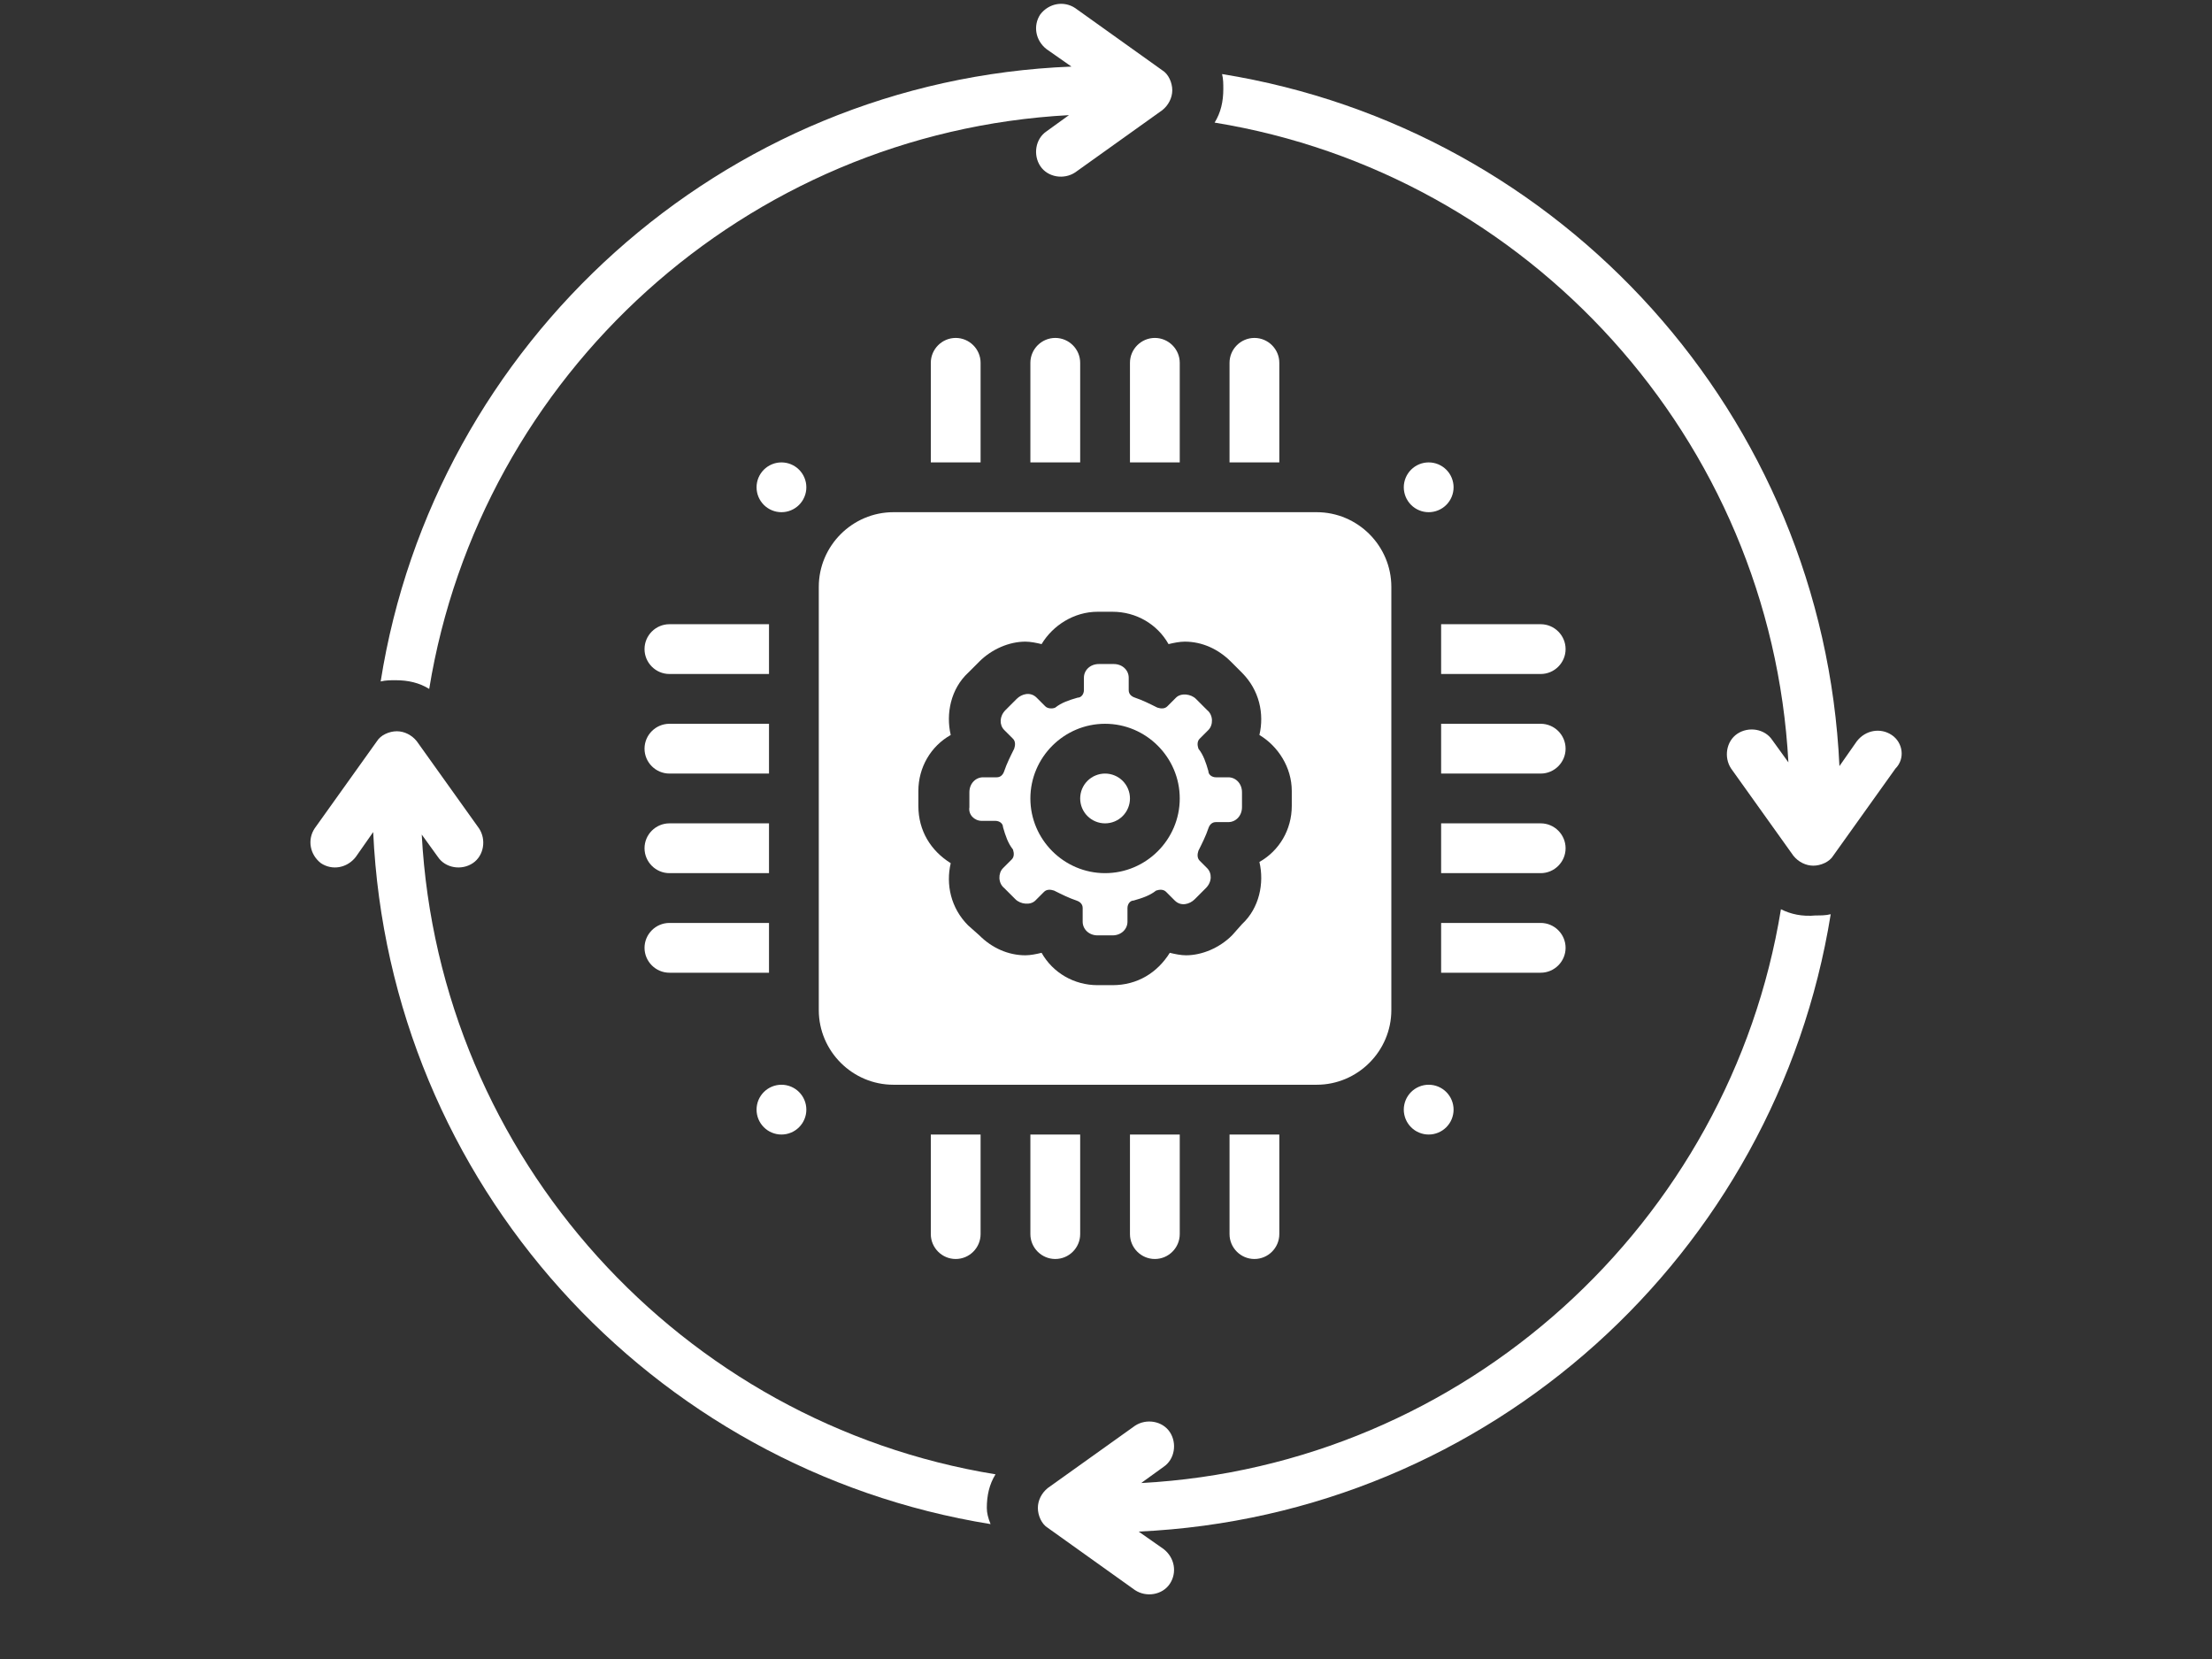 <svg xmlns="http://www.w3.org/2000/svg" xmlns:xlink="http://www.w3.org/1999/xlink" width="800" zoomAndPan="magnify" viewBox="0 0 600 450" height="600" preserveAspectRatio="xMidYMid meet" version="1.0"><rect x="0" y="0" width="600" height="450" fill="#333333" stroke="none"/><path fill="#ffffff" d="M 513.121 199.363 C 510.082 197.336 506.031 198.012 503.668 201.051 L 498.941 207.805 C 494.551 112.594 423.652 34.941 331.484 20.09 C 331.82 21.438 331.82 22.789 331.82 24.141 C 331.82 27.516 331.145 30.555 329.457 33.254 C 414.535 47.098 480.371 119.012 485.098 206.789 L 480.711 200.715 C 478.684 197.676 474.297 197 471.258 199.023 C 468.219 201.051 467.543 205.441 469.566 208.477 L 486.449 232.113 C 487.801 233.801 489.824 234.812 491.852 234.812 C 493.875 234.812 496.238 233.801 497.254 232.113 L 514.133 208.477 C 516.836 205.777 516.16 201.387 513.121 199.363 Z M 513.121 199.363 " fill-opacity="1" fill-rule="nonzero"/><path fill="#ffffff" d="M 483.074 246.629 C 469.23 331.707 397.316 397.543 309.539 402.27 L 315.613 397.883 C 318.652 395.855 319.328 391.465 317.305 388.43 C 315.277 385.391 310.887 384.715 307.852 386.738 L 284.215 403.621 C 282.527 404.973 281.516 406.996 281.516 409.023 C 281.516 411.047 282.527 413.41 284.215 414.426 C 284.215 414.426 307.852 431.305 307.852 431.305 C 310.887 433.332 315.277 432.656 317.305 429.617 C 319.328 426.578 318.652 422.527 315.613 420.164 L 308.863 415.438 C 404.07 411.047 481.723 340.148 496.578 247.98 C 495.227 248.316 493.875 248.316 492.527 248.316 C 488.812 248.656 485.773 247.98 483.074 246.629 Z M 483.074 246.629 " fill-opacity="1" fill-rule="nonzero"/><path fill="#ffffff" d="M 252.48 98.414 L 252.48 125.426 L 265.984 125.426 L 265.984 98.414 C 265.984 94.703 262.945 91.664 259.234 91.664 C 255.52 91.664 252.48 94.703 252.48 98.414 Z M 252.48 98.414 " fill-opacity="1" fill-rule="nonzero"/><path fill="#ffffff" d="M 286.242 91.664 C 282.527 91.664 279.488 94.703 279.488 98.414 L 279.488 125.426 L 292.996 125.426 L 292.996 98.414 C 292.996 94.703 289.957 91.664 286.242 91.664 Z M 286.242 91.664 " fill-opacity="1" fill-rule="nonzero"/><path fill="#ffffff" d="M 313.25 91.664 C 309.539 91.664 306.5 94.703 306.5 98.414 L 306.5 125.426 L 320.004 125.426 L 320.004 98.414 C 320.004 94.703 316.965 91.664 313.25 91.664 Z M 313.25 91.664 " fill-opacity="1" fill-rule="nonzero"/><path fill="#ffffff" d="M 340.262 91.664 C 336.547 91.664 333.508 94.703 333.508 98.414 L 333.508 125.426 L 347.012 125.426 L 347.012 98.414 C 347.012 94.703 343.977 91.664 340.262 91.664 Z M 340.262 91.664 " fill-opacity="1" fill-rule="nonzero"/><path fill="#ffffff" d="M 259.234 341.5 C 262.945 341.5 265.984 338.461 265.984 334.746 L 265.984 307.738 L 252.48 307.738 L 252.48 334.746 C 252.48 338.461 255.52 341.5 259.234 341.5 Z M 259.234 341.5 " fill-opacity="1" fill-rule="nonzero"/><path fill="#ffffff" d="M 286.242 341.5 C 289.957 341.5 292.996 338.461 292.996 334.746 L 292.996 307.738 L 279.488 307.738 L 279.488 334.746 C 279.488 338.461 282.527 341.5 286.242 341.5 Z M 286.242 341.5 " fill-opacity="1" fill-rule="nonzero"/><path fill="#ffffff" d="M 313.25 341.5 C 316.965 341.5 320.004 338.461 320.004 334.746 L 320.004 307.738 L 306.5 307.738 L 306.5 334.746 C 306.5 338.461 309.539 341.5 313.25 341.5 Z M 313.25 341.5 " fill-opacity="1" fill-rule="nonzero"/><path fill="#ffffff" d="M 340.262 341.5 C 343.977 341.5 347.012 338.461 347.012 334.746 L 347.012 307.738 L 333.508 307.738 L 333.508 334.746 C 333.508 338.461 336.547 341.5 340.262 341.5 Z M 340.262 341.5 " fill-opacity="1" fill-rule="nonzero"/><path fill="#ffffff" d="M 417.914 169.316 L 390.902 169.316 L 390.902 182.82 L 417.914 182.82 C 421.625 182.82 424.664 179.781 424.664 176.066 C 424.664 172.352 421.625 169.316 417.914 169.316 Z M 417.914 169.316 " fill-opacity="1" fill-rule="nonzero"/><path fill="#ffffff" d="M 417.914 196.324 L 390.902 196.324 L 390.902 209.828 L 417.914 209.828 C 421.625 209.828 424.664 206.789 424.664 203.078 C 424.664 199.363 421.625 196.324 417.914 196.324 Z M 417.914 196.324 " fill-opacity="1" fill-rule="nonzero"/><path fill="#ffffff" d="M 417.914 223.332 L 390.902 223.332 L 390.902 236.84 L 417.914 236.84 C 421.625 236.84 424.664 233.801 424.664 230.086 C 424.664 226.371 421.625 223.332 417.914 223.332 Z M 417.914 223.332 " fill-opacity="1" fill-rule="nonzero"/><path fill="#ffffff" d="M 417.914 250.344 L 390.902 250.344 L 390.902 263.848 L 417.914 263.848 C 421.625 263.848 424.664 260.809 424.664 257.094 C 424.664 253.383 421.625 250.344 417.914 250.344 Z M 417.914 250.344 " fill-opacity="1" fill-rule="nonzero"/><path fill="#ffffff" d="M 181.582 182.82 L 208.59 182.82 L 208.59 169.316 L 181.582 169.316 C 177.867 169.316 174.828 172.352 174.828 176.066 C 174.828 179.781 177.867 182.82 181.582 182.82 Z M 181.582 182.82 " fill-opacity="1" fill-rule="nonzero"/><path fill="#ffffff" d="M 181.582 209.828 L 208.59 209.828 L 208.59 196.324 L 181.582 196.324 C 177.867 196.324 174.828 199.363 174.828 203.078 C 174.828 206.789 177.867 209.828 181.582 209.828 Z M 181.582 209.828 " fill-opacity="1" fill-rule="nonzero"/><path fill="#ffffff" d="M 181.582 236.84 L 208.59 236.84 L 208.59 223.332 L 181.582 223.332 C 177.867 223.332 174.828 226.371 174.828 230.086 C 174.828 233.801 177.867 236.84 181.582 236.84 Z M 181.582 236.84 " fill-opacity="1" fill-rule="nonzero"/><path fill="#ffffff" d="M 181.582 263.848 L 208.59 263.848 L 208.59 250.344 L 181.582 250.344 C 177.867 250.344 174.828 253.383 174.828 257.094 C 174.828 260.809 177.867 263.848 181.582 263.848 Z M 181.582 263.848 " fill-opacity="1" fill-rule="nonzero"/><path fill="#ffffff" d="M 266.324 222.66 L 270.035 222.66 C 271.051 222.66 272.062 223.332 272.062 224.348 C 272.738 226.711 273.414 228.734 274.762 230.422 C 275.102 231.438 275.102 232.449 274.426 233.125 L 272.062 235.488 C 270.711 236.84 270.711 239.539 272.398 240.891 L 275.438 243.93 C 276.789 245.277 279.488 245.617 280.84 244.266 C 280.84 244.266 283.203 241.902 283.203 241.902 C 283.879 241.227 284.891 241.227 285.906 241.566 C 287.93 242.578 289.957 243.59 291.98 244.266 C 292.996 244.602 293.672 245.277 293.672 246.293 L 293.672 250.004 C 293.672 252.031 295.359 253.719 297.723 253.719 L 301.773 253.719 C 304.137 253.719 305.824 252.031 305.824 250.004 L 305.824 246.293 C 305.824 245.277 306.5 244.266 307.512 244.266 C 309.875 243.59 311.902 242.914 313.59 241.566 C 314.602 241.227 315.613 241.227 316.289 241.902 C 316.289 241.902 318.652 244.266 318.652 244.266 C 320.34 245.953 322.703 245.277 324.055 243.93 L 327.094 240.891 C 328.781 239.203 328.781 236.84 327.43 235.488 L 325.406 233.461 C 324.73 232.785 324.73 231.773 325.066 230.762 C 326.082 228.734 327.094 226.711 327.77 224.684 C 328.105 223.672 328.781 222.996 329.797 222.996 L 333.172 222.996 C 335.195 222.996 336.887 221.309 336.887 218.945 L 336.887 214.895 C 336.887 212.531 335.195 210.84 333.172 210.84 L 329.797 210.84 C 328.781 210.84 327.77 210.168 327.77 209.152 C 327.094 206.789 326.418 204.766 325.066 203.078 C 324.73 202.062 324.73 201.051 325.406 200.375 L 327.77 198.012 C 329.121 196.66 329.121 193.961 327.434 192.609 L 324.395 189.57 C 323.043 188.223 320.34 187.883 318.992 189.234 C 318.992 189.234 316.629 191.598 316.629 191.598 C 315.953 192.273 314.941 192.273 313.926 191.934 C 311.902 190.922 309.875 189.91 307.852 189.234 C 306.836 188.898 306.16 188.223 306.16 187.207 L 306.16 183.832 C 306.16 181.809 304.473 180.117 302.109 180.117 L 298.059 180.117 C 295.695 180.117 294.008 181.809 294.008 183.832 L 294.008 187.207 C 294.008 188.223 293.332 189.234 292.32 189.234 C 289.957 189.91 287.93 190.586 286.242 191.934 C 285.566 192.273 284.215 192.273 283.543 191.598 C 283.543 191.598 281.18 189.234 281.18 189.234 C 279.488 187.547 277.125 188.223 275.777 189.57 C 275.777 189.57 272.738 192.609 272.738 192.609 C 271.051 194.297 271.051 196.66 272.398 198.012 L 274.762 200.375 C 275.438 201.051 275.438 202.062 275.102 203.078 C 274.09 205.102 273.074 207.129 272.398 209.152 C 272.062 210.168 271.387 210.84 270.375 210.84 L 266.66 210.84 C 264.637 210.84 262.945 212.531 262.945 214.895 L 262.945 218.945 C 262.609 220.969 264.297 222.66 266.324 222.66 Z M 299.746 196.324 C 310.887 196.324 320.004 205.441 320.004 216.582 C 320.004 227.723 310.887 236.84 299.746 236.84 C 288.605 236.84 279.488 227.723 279.488 216.582 C 279.488 205.441 288.605 196.324 299.746 196.324 Z M 299.746 196.324 " fill-opacity="1" fill-rule="nonzero"/><path fill="#ffffff" d="M 306.5 216.582 C 306.5 217.023 306.457 217.465 306.371 217.898 C 306.281 218.332 306.156 218.754 305.984 219.164 C 305.816 219.574 305.609 219.965 305.363 220.332 C 305.113 220.703 304.836 221.043 304.523 221.355 C 304.207 221.668 303.867 221.949 303.5 222.195 C 303.129 222.441 302.742 222.648 302.332 222.82 C 301.922 222.988 301.5 223.117 301.062 223.203 C 300.629 223.289 300.191 223.332 299.746 223.332 C 299.305 223.332 298.863 223.289 298.43 223.203 C 297.996 223.117 297.574 222.988 297.164 222.82 C 296.754 222.648 296.363 222.441 295.996 222.195 C 295.629 221.949 295.285 221.668 294.973 221.355 C 294.66 221.043 294.379 220.703 294.133 220.332 C 293.887 219.965 293.68 219.574 293.508 219.164 C 293.34 218.754 293.211 218.332 293.125 217.898 C 293.039 217.465 292.996 217.023 292.996 216.582 C 292.996 216.137 293.039 215.699 293.125 215.266 C 293.211 214.828 293.34 214.406 293.508 213.996 C 293.68 213.586 293.887 213.199 294.133 212.828 C 294.379 212.461 294.66 212.121 294.973 211.805 C 295.285 211.492 295.629 211.215 295.996 210.965 C 296.363 210.719 296.754 210.512 297.164 210.344 C 297.574 210.172 297.996 210.047 298.43 209.957 C 298.863 209.871 299.305 209.828 299.746 209.828 C 300.191 209.828 300.629 209.871 301.062 209.957 C 301.5 210.047 301.922 210.172 302.332 210.344 C 302.742 210.512 303.129 210.719 303.5 210.965 C 303.867 211.215 304.207 211.492 304.523 211.805 C 304.836 212.121 305.113 212.461 305.363 212.828 C 305.609 213.199 305.816 213.586 305.984 213.996 C 306.156 214.406 306.281 214.828 306.371 215.266 C 306.457 215.699 306.5 216.137 306.5 216.582 Z M 306.5 216.582 " fill-opacity="1" fill-rule="nonzero"/><path fill="#ffffff" d="M 222.094 159.188 L 222.094 273.977 C 222.094 285.117 231.211 294.234 242.352 294.234 L 357.141 294.234 C 368.285 294.234 377.398 285.117 377.398 273.977 L 377.398 159.188 C 377.398 148.047 368.285 138.93 357.141 138.93 L 242.352 138.93 C 231.211 138.93 222.094 148.047 222.094 159.188 Z M 249.105 214.555 C 249.105 208.141 252.48 202.402 257.883 199.363 C 256.531 193.625 257.883 186.871 262.609 182.48 L 265.648 179.441 C 269.023 176.066 273.75 174.043 278.141 174.043 C 279.488 174.043 281.18 174.379 282.527 174.715 C 285.566 169.652 291.309 165.938 297.723 165.938 L 301.773 165.938 C 308.188 165.938 313.926 169.316 316.965 174.715 C 318.316 174.379 320.004 174.043 321.355 174.043 C 326.082 174.043 330.469 176.066 333.848 179.441 L 336.887 182.48 C 341.613 187.207 342.961 193.625 341.613 199.363 C 346.676 202.402 350.391 208.141 350.391 214.555 L 350.391 218.605 C 350.391 225.023 347.012 230.762 341.613 233.801 C 342.961 239.539 341.613 246.293 336.887 250.68 L 334.184 253.719 C 330.809 257.094 326.082 259.121 321.691 259.121 C 320.34 259.121 318.652 258.785 317.305 258.445 C 313.926 263.848 308.523 267.223 301.773 267.223 L 297.723 267.223 C 291.309 267.223 285.566 263.848 282.527 258.445 C 281.18 258.785 279.488 259.121 278.141 259.121 C 273.414 259.121 269.023 257.094 265.648 253.719 L 262.609 251.02 C 257.883 246.293 256.531 239.875 257.883 234.137 C 252.48 230.762 249.105 225.359 249.105 218.605 Z M 249.105 214.555 " fill-opacity="1" fill-rule="nonzero"/><path fill="#ffffff" d="M 218.719 132.176 C 218.719 132.621 218.676 133.059 218.59 133.496 C 218.504 133.93 218.375 134.352 218.203 134.762 C 218.035 135.172 217.828 135.559 217.582 135.93 C 217.336 136.297 217.055 136.637 216.742 136.953 C 216.43 137.266 216.086 137.547 215.719 137.793 C 215.348 138.039 214.961 138.246 214.551 138.414 C 214.141 138.586 213.719 138.715 213.285 138.801 C 212.848 138.887 212.41 138.93 211.965 138.93 C 211.523 138.93 211.086 138.887 210.648 138.801 C 210.215 138.715 209.793 138.586 209.383 138.414 C 208.973 138.246 208.582 138.039 208.215 137.793 C 207.848 137.547 207.504 137.266 207.191 136.953 C 206.879 136.637 206.598 136.297 206.352 135.93 C 206.105 135.559 205.898 135.172 205.727 134.762 C 205.559 134.352 205.43 133.93 205.344 133.496 C 205.258 133.059 205.215 132.621 205.215 132.176 C 205.215 131.734 205.258 131.293 205.344 130.859 C 205.43 130.426 205.559 130.004 205.727 129.594 C 205.898 129.184 206.105 128.793 206.352 128.426 C 206.598 128.059 206.879 127.715 207.191 127.402 C 207.504 127.09 207.848 126.809 208.215 126.562 C 208.582 126.316 208.973 126.109 209.383 125.938 C 209.793 125.77 210.215 125.641 210.648 125.555 C 211.086 125.469 211.523 125.426 211.965 125.426 C 212.41 125.426 212.848 125.469 213.285 125.555 C 213.719 125.641 214.141 125.77 214.551 125.938 C 214.961 126.109 215.348 126.316 215.719 126.562 C 216.086 126.809 216.43 127.09 216.742 127.402 C 217.055 127.715 217.336 128.059 217.582 128.426 C 217.828 128.793 218.035 129.184 218.203 129.594 C 218.375 130.004 218.504 130.426 218.59 130.859 C 218.676 131.293 218.719 131.734 218.719 132.176 Z M 218.719 132.176 " fill-opacity="1" fill-rule="nonzero"/><path fill="#ffffff" d="M 394.281 132.176 C 394.281 132.621 394.238 133.059 394.148 133.496 C 394.062 133.93 393.934 134.352 393.766 134.762 C 393.598 135.172 393.387 135.559 393.141 135.93 C 392.895 136.297 392.617 136.637 392.301 136.953 C 391.988 137.266 391.648 137.547 391.277 137.793 C 390.91 138.039 390.52 138.246 390.113 138.414 C 389.703 138.586 389.281 138.715 388.844 138.801 C 388.41 138.887 387.973 138.93 387.527 138.93 C 387.086 138.93 386.645 138.887 386.211 138.801 C 385.773 138.715 385.352 138.586 384.945 138.414 C 384.535 138.246 384.145 138.039 383.777 137.793 C 383.406 137.547 383.066 137.266 382.754 136.953 C 382.438 136.637 382.16 136.297 381.914 135.93 C 381.668 135.559 381.457 135.172 381.289 134.762 C 381.121 134.352 380.992 133.93 380.906 133.496 C 380.816 133.059 380.773 132.621 380.773 132.176 C 380.773 131.734 380.816 131.293 380.906 130.859 C 380.992 130.426 381.121 130.004 381.289 129.594 C 381.457 129.184 381.668 128.793 381.914 128.426 C 382.16 128.059 382.438 127.715 382.754 127.402 C 383.066 127.09 383.406 126.809 383.777 126.562 C 384.145 126.316 384.535 126.109 384.945 125.938 C 385.352 125.77 385.773 125.641 386.211 125.555 C 386.645 125.469 387.086 125.426 387.527 125.426 C 387.973 125.426 388.41 125.469 388.844 125.555 C 389.281 125.641 389.703 125.77 390.113 125.938 C 390.52 126.109 390.91 126.316 391.277 126.562 C 391.648 126.809 391.988 127.09 392.301 127.402 C 392.617 127.715 392.895 128.059 393.141 128.426 C 393.387 128.793 393.598 129.184 393.766 129.594 C 393.934 130.004 394.062 130.426 394.148 130.859 C 394.238 131.293 394.281 131.734 394.281 132.176 Z M 394.281 132.176 " fill-opacity="1" fill-rule="nonzero"/><path fill="#ffffff" d="M 218.719 300.984 C 218.719 301.43 218.676 301.867 218.59 302.301 C 218.504 302.738 218.375 303.16 218.203 303.57 C 218.035 303.98 217.828 304.367 217.582 304.738 C 217.336 305.105 217.055 305.445 216.742 305.762 C 216.43 306.074 216.086 306.352 215.719 306.602 C 215.348 306.848 214.961 307.055 214.551 307.223 C 214.141 307.395 213.719 307.52 213.285 307.609 C 212.848 307.695 212.41 307.738 211.965 307.738 C 211.523 307.738 211.086 307.695 210.648 307.609 C 210.215 307.52 209.793 307.395 209.383 307.223 C 208.973 307.055 208.582 306.848 208.215 306.602 C 207.848 306.352 207.504 306.074 207.191 305.762 C 206.879 305.445 206.598 305.105 206.352 304.738 C 206.105 304.367 205.898 303.98 205.727 303.57 C 205.559 303.16 205.43 302.738 205.344 302.301 C 205.258 301.867 205.215 301.43 205.215 300.984 C 205.215 300.543 205.258 300.102 205.344 299.668 C 205.43 299.234 205.559 298.812 205.727 298.402 C 205.898 297.992 206.105 297.602 206.352 297.234 C 206.598 296.867 206.879 296.523 207.191 296.211 C 207.504 295.898 207.848 295.617 208.215 295.371 C 208.582 295.125 208.973 294.918 209.383 294.746 C 209.793 294.578 210.215 294.449 210.648 294.363 C 211.086 294.277 211.523 294.234 211.965 294.234 C 212.41 294.234 212.848 294.277 213.285 294.363 C 213.719 294.449 214.141 294.578 214.551 294.746 C 214.961 294.918 215.348 295.125 215.719 295.371 C 216.086 295.617 216.43 295.898 216.742 296.211 C 217.055 296.523 217.336 296.867 217.582 297.234 C 217.828 297.602 218.035 297.992 218.203 298.402 C 218.375 298.812 218.504 299.234 218.59 299.668 C 218.676 300.102 218.719 300.543 218.719 300.984 Z M 218.719 300.984 " fill-opacity="1" fill-rule="nonzero"/><path fill="#ffffff" d="M 394.281 300.984 C 394.281 301.43 394.238 301.867 394.148 302.301 C 394.062 302.738 393.934 303.16 393.766 303.57 C 393.598 303.98 393.387 304.367 393.141 304.738 C 392.895 305.105 392.617 305.445 392.301 305.762 C 391.988 306.074 391.648 306.352 391.277 306.602 C 390.91 306.848 390.52 307.055 390.113 307.223 C 389.703 307.395 389.281 307.52 388.844 307.609 C 388.41 307.695 387.973 307.738 387.527 307.738 C 387.086 307.738 386.645 307.695 386.211 307.609 C 385.773 307.52 385.352 307.395 384.945 307.223 C 384.535 307.055 384.145 306.848 383.777 306.602 C 383.406 306.352 383.066 306.074 382.754 305.762 C 382.438 305.445 382.16 305.105 381.914 304.738 C 381.668 304.367 381.457 303.98 381.289 303.57 C 381.121 303.16 380.992 302.738 380.906 302.301 C 380.816 301.867 380.773 301.43 380.773 300.984 C 380.773 300.543 380.816 300.102 380.906 299.668 C 380.992 299.234 381.121 298.812 381.289 298.402 C 381.457 297.992 381.668 297.602 381.914 297.234 C 382.16 296.867 382.438 296.523 382.754 296.211 C 383.066 295.898 383.406 295.617 383.777 295.371 C 384.145 295.125 384.535 294.918 384.945 294.746 C 385.352 294.578 385.773 294.449 386.211 294.363 C 386.645 294.277 387.086 294.234 387.527 294.234 C 387.973 294.234 388.41 294.277 388.844 294.363 C 389.281 294.449 389.703 294.578 390.113 294.746 C 390.52 294.918 390.91 295.125 391.277 295.371 C 391.648 295.617 391.988 295.898 392.301 296.211 C 392.617 296.523 392.895 296.867 393.141 297.234 C 393.387 297.602 393.598 297.992 393.766 298.402 C 393.934 298.812 394.062 299.234 394.148 299.668 C 394.238 300.102 394.281 300.543 394.281 300.984 Z M 394.281 300.984 " fill-opacity="1" fill-rule="nonzero"/><path fill="#ffffff" d="M 283.879 35.617 C 280.84 37.645 280.164 42.035 282.191 45.07 C 284.215 48.109 288.605 48.785 291.645 46.762 L 315.277 29.879 C 316.965 28.527 317.977 26.504 317.977 24.477 C 317.977 22.453 316.965 20.09 315.277 19.074 L 291.645 2.195 C 288.605 0.168 284.555 0.844 282.191 3.883 C 280.164 6.922 280.84 10.973 283.879 13.336 L 290.633 18.062 C 195.762 21.777 117.773 93.012 103.254 184.844 C 104.605 184.508 105.953 184.508 107.305 184.508 C 110.684 184.508 113.719 185.184 116.422 186.871 C 130.262 101.793 202.176 35.957 289.957 31.23 Z M 283.879 35.617 " fill-opacity="1" fill-rule="nonzero"/><path fill="#ffffff" d="M 267.672 409.023 C 267.672 405.648 268.348 402.609 270.035 399.906 C 184.957 386.066 119.121 314.152 114.395 226.371 C 114.395 226.371 118.785 232.449 118.785 232.449 C 120.809 235.488 125.199 236.164 128.238 234.137 C 131.277 232.113 131.953 227.723 129.926 224.684 L 113.047 201.051 C 111.695 199.363 109.668 198.352 107.645 198.352 C 105.617 198.352 103.254 199.363 102.242 201.051 L 85.359 224.684 C 83.336 227.723 84.012 231.773 87.047 234.137 C 90.086 236.164 94.137 235.488 96.5 232.449 L 101.227 225.695 C 105.617 320.906 176.516 398.559 268.688 413.41 C 268.012 411.723 267.672 410.375 267.672 409.023 Z M 267.672 409.023 " fill-opacity="1" fill-rule="nonzero"/></svg>